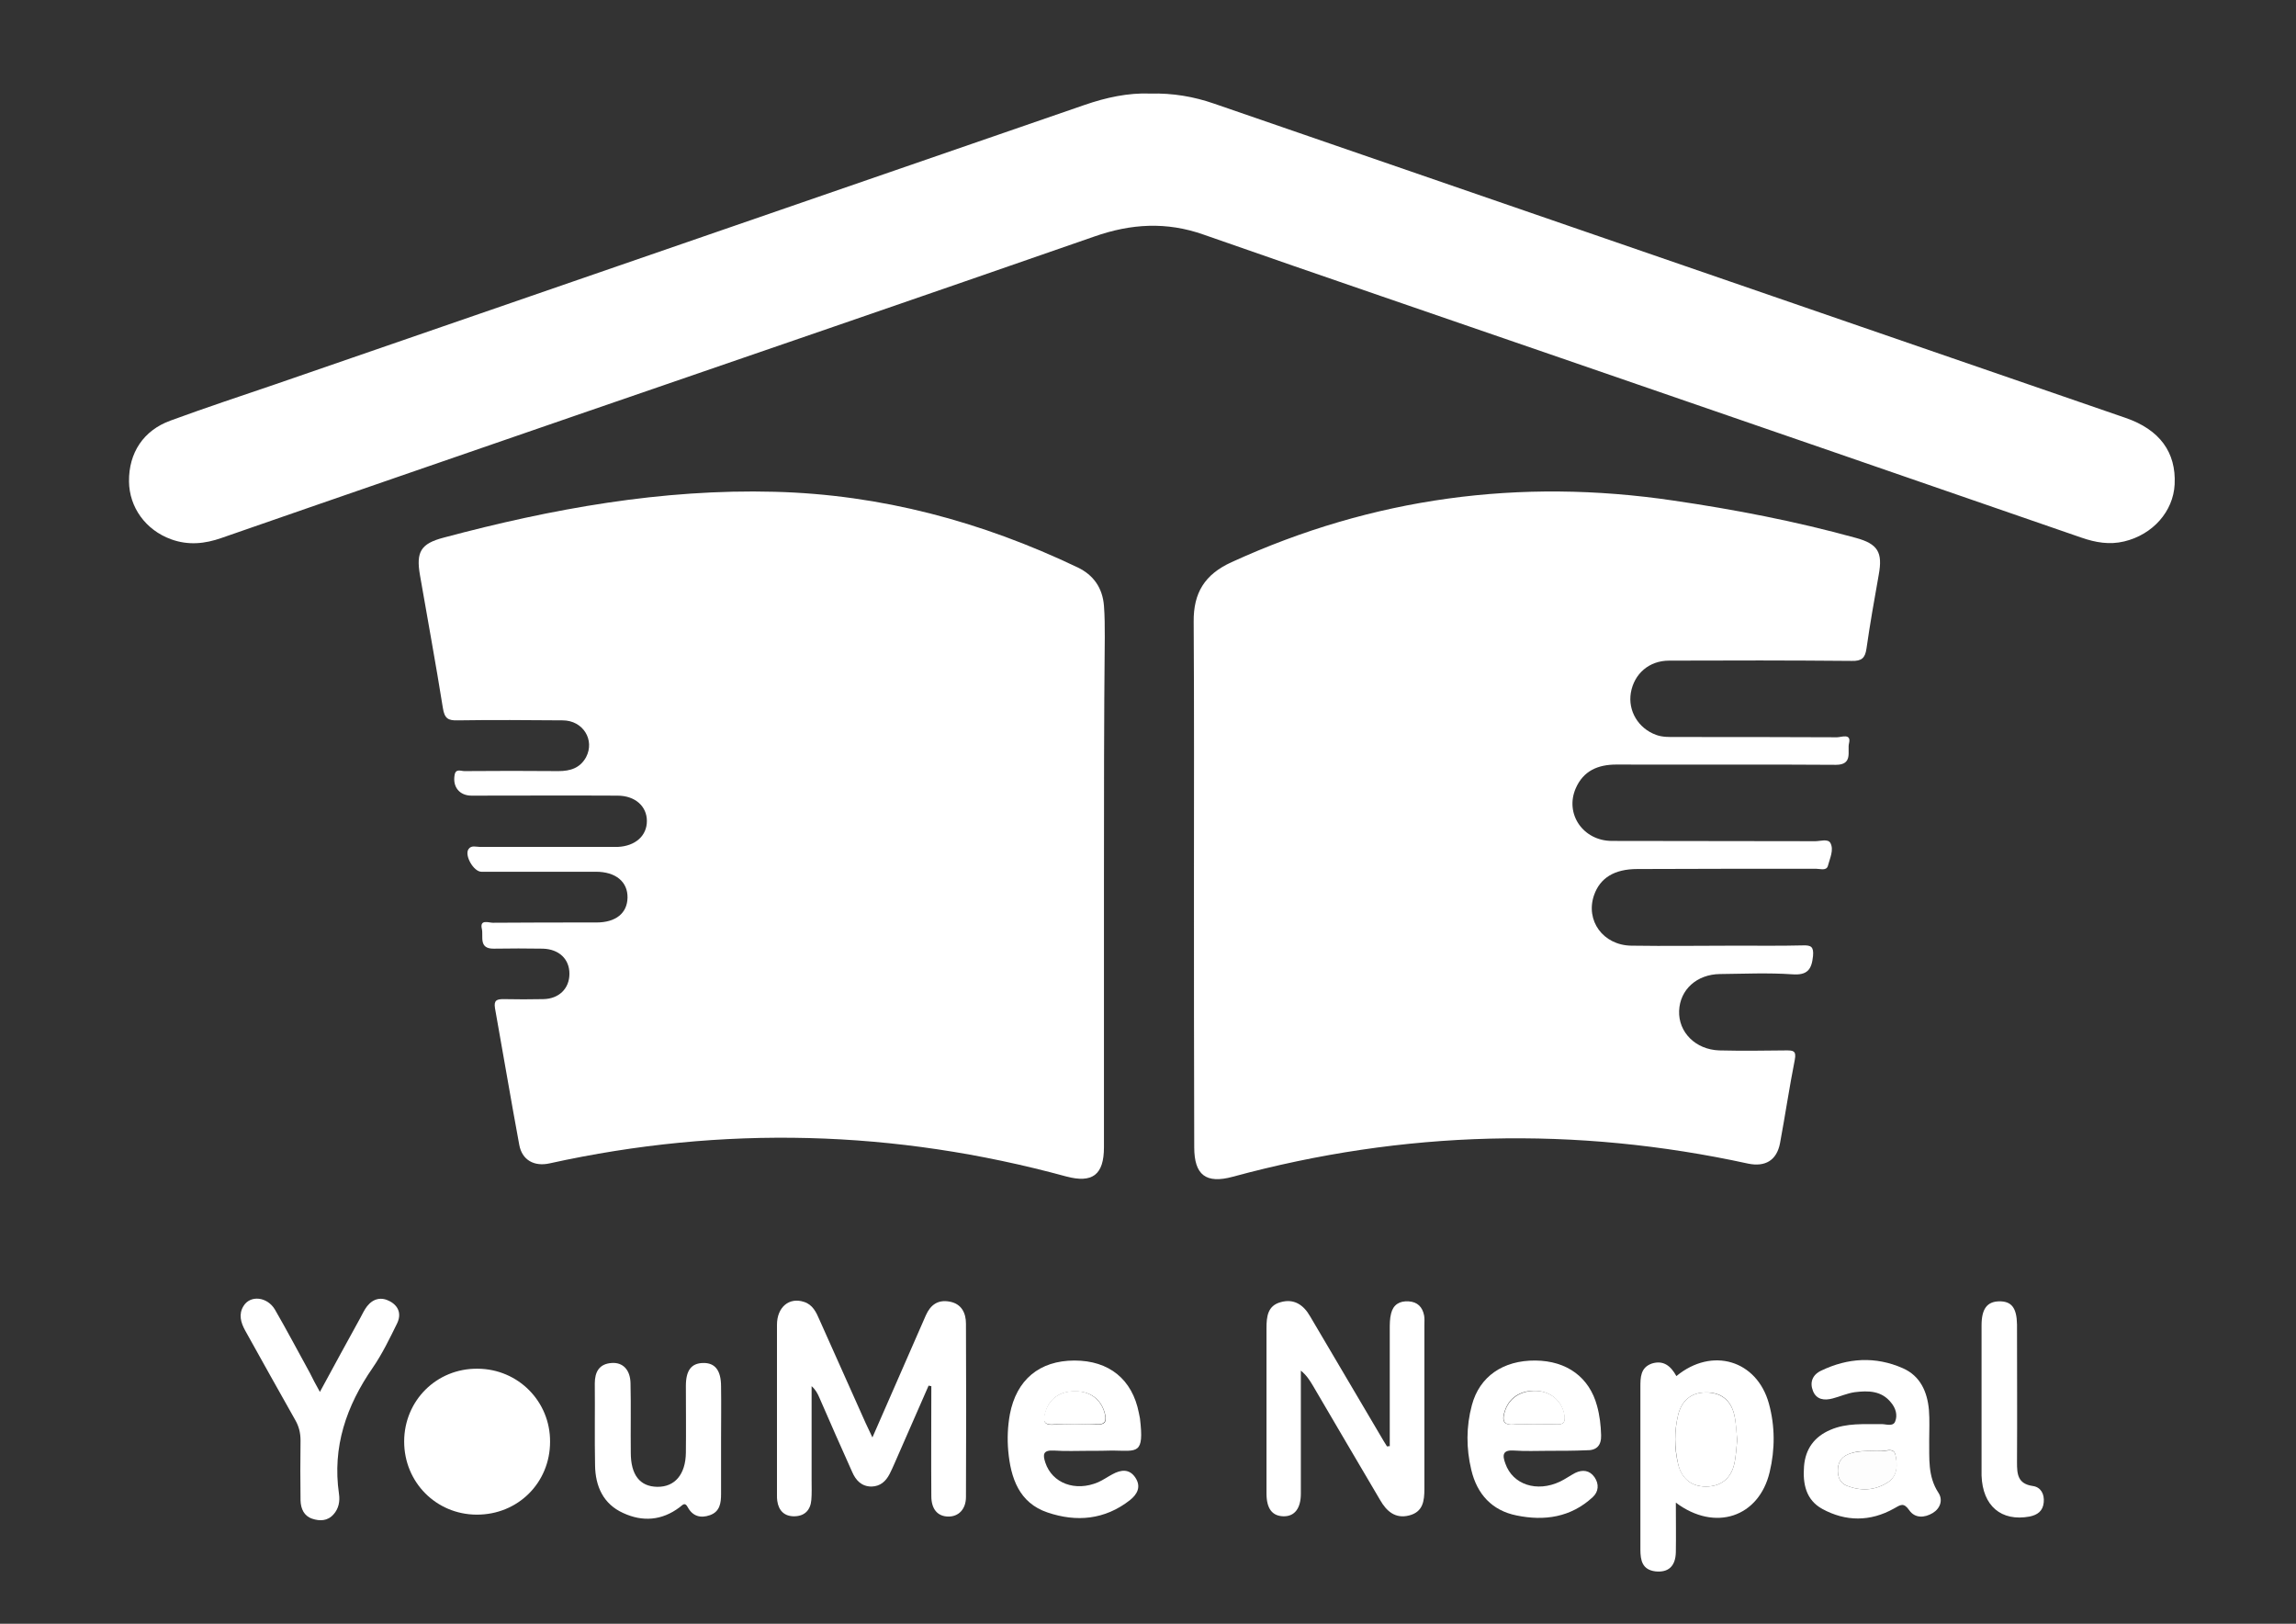 <?xml version="1.0" encoding="utf-8"?>
<!-- Generator: Adobe Illustrator 19.2.1, SVG Export Plug-In . SVG Version: 6.00 Build 0)  -->
<svg version="1.1" id="Layer_1" xmlns="http://www.w3.org/2000/svg" xmlns:xlink="http://www.w3.org/1999/xlink" x="0px" y="0px"
	 viewBox="0 0 841.9 595.3" style="enable-background:new 0 0 841.9 595.3;" xml:space="preserve">
<rect x="0" y="0" width="841.9" height="595.3" fill="#333333" stroke="none"/>
<style type="text/css">
	.st0{fill:#FFFFFF;}
	.st1{fill:#FDFDFD;}
</style>
<g>
	<path class="st0" d="M404.8,323.6c0,32.3,0,64.6,0,97c0,10.1-4.2,13.3-13.9,10.7c-62.7-17.1-125.8-18.8-189.3-4.8
		c-5.7,1.3-10.2-1.2-11.2-6.8c-3.1-16.7-5.9-33.4-8.9-50.1c-0.5-3,0.8-3.3,3.2-3.3c4.8,0.1,9.7,0.1,14.5,0c5.8-0.1,9.6-3.9,9.6-9.3
		c0-5.4-3.8-9-9.7-9.2c-6-0.1-12-0.1-18,0c-5.7,0.1-3.8-4.5-4.4-7.2c-0.9-3.7,2.5-2.3,4-2.3c12.7-0.1,25.3-0.1,38-0.1
		c7.1,0,11.3-3.4,11.4-9.1c0.1-5.8-4.3-9.5-11.6-9.5c-14,0-28,0-42,0c-2.8,0-6.3-6-4.7-8.3c1-1.5,2.8-0.8,4.2-0.8
		c15.7,0,31.3,0,47,0c1.2,0,2.3,0,3.5,0c6.5-0.3,10.7-4.1,10.7-9.5c0-5.4-4.3-9.3-10.8-9.3c-17.8-0.1-35.7,0-53.5,0
		c-4.4,0-7-3.2-6.2-7.6c0.4-2.4,2.3-1.4,3.6-1.4c11.5-0.1,23-0.1,34.5,0c4.3,0,7.9-1.1,10.1-5.1c3.3-6.3-1.1-13.5-8.6-13.5
		c-12.8-0.1-25.7-0.2-38.5,0c-3.5,0.1-4.8-0.7-5.4-4.5c-2.6-16.3-5.6-32.5-8.4-48.7c-1.5-8.6,0.3-11.6,8.7-13.8
		c39.7-10.6,80-17.9,121.3-16.8c39,1,75.9,10.9,111.1,27.7c5.9,2.8,9.2,7.6,9.7,14.1c0.3,3.8,0.3,7.7,0.3,11.5
		C404.8,263.7,404.8,293.6,404.8,323.6z"/>
	<path class="st0" d="M437.8,323.9c0-32,0.1-64-0.1-96c-0.1-10.5,4-17.3,13.9-21.8c51.8-23.7,105.7-30.9,161.9-22.6
		c22.6,3.3,44.9,7.6,67,13.7c8.1,2.2,9.9,5.3,8.4,13.5c-1.6,9-3.2,18-4.5,27.1c-0.5,3.4-1.7,4.6-5.4,4.5c-22.3-0.2-44.7-0.2-67-0.1
		c-7.3,0-12.8,4.8-14,11.8c-1.1,6.6,2.7,13,9.2,15.4c2.4,0.9,4.9,0.8,7.4,0.8c19.7,0,39.3,0,59,0.1c1.6,0,5.3-1.6,4.4,2.2
		c-0.7,2.8,1.6,7.9-4.8,7.9c-26.8-0.2-53.6,0-80.5-0.1c-6.8,0-12.1,2.3-14.9,8.7c-4.1,9.4,2.7,19.3,13.3,19.3
		c24.8,0.1,49.7,0,74.5,0.1c1.9,0,4.7-1,5.6,0.7c1.3,2.5-0.2,5.5-0.9,8.2c-0.5,2.1-2.8,1.2-4.4,1.2c-21.8,0-43.7,0-65.5,0.1
		c-8.5,0-13.7,3.3-15.9,9.6c-3.2,9.3,3.3,18.3,13.6,18.5c12.8,0.2,25.7,0,38.5,0c8.2,0,16.3,0.1,24.5-0.1c3-0.1,4,0.5,3.7,3.9
		c-0.5,5-2.1,7.1-7.6,6.7c-8.8-0.6-17.7-0.2-26.5-0.1c-8.5,0.1-14.7,5.7-15,13.5c-0.3,7.8,6,14.2,14.7,14.5c8.2,0.2,16.3,0.1,24.5,0
		c2.5,0,3.9,0,3.2,3.5c-2,10.1-3.5,20.3-5.4,30.5c-1.2,6.3-5.4,8.8-11.7,7.5c-63.3-13.8-126.3-12.2-188.9,4.8
		c-9.9,2.7-14.2-0.6-14.2-10.8C437.8,388.2,437.8,356.1,437.8,323.9z"/>
	<path class="st0" d="M421.7,34.3c8.4-0.2,16,1.1,23.5,3.7C556.6,76.4,668,114.8,779.4,153.2c12.5,4.3,18.6,12.6,18,24.4
		c-0.5,9.9-8,18.4-18.5,20.9c-5.4,1.3-10.5,0.4-15.7-1.4c-63.6-22-127.1-43.9-190.7-65.8c-43.7-15.1-87.5-30-131.2-45.3
		c-13.6-4.8-26.6-4-40,0.7c-63.5,22.1-127.1,43.9-190.7,65.8c-43.1,14.9-86.2,29.7-129.3,44.7c-6.2,2.2-12.3,2.8-18.6,0.5
		c-9.3-3.4-15.3-11.7-15.4-21.2c-0.1-10.5,5.3-18.7,15.2-22.3c12.8-4.7,25.8-9,38.7-13.4c98.8-34.1,197.6-68.2,296.4-102.3
		C405.7,35.7,413.7,34,421.7,34.3z"/>
	<path class="st0" d="M340.5,508c-4.1,9.4-8.3,18.9-12.4,28.3c-0.6,1.4-1.2,2.7-1.9,4.1c-1.4,2.7-3.4,4.5-6.6,4.6
		c-3.7,0-5.8-2.3-7.1-5.3c-4.1-9.1-8.1-18.2-12.1-27.4c-0.6-1.4-1.4-2.9-2.8-4.1c0,11.6,0,23.1,0,34.7c0,2.3,0.1,4.7-0.1,7
		c-0.3,3.7-2.4,5.9-6.1,6c-3.7,0.1-5.9-2-6.4-5.7c-0.1-0.7-0.1-1.3-0.1-2c0-20.8,0-41.6,0-62.5c0-6.5,4.5-10.2,9.9-8.4
		c3.2,1,4.5,3.8,5.7,6.6c5.6,12.6,11.3,25.2,16.9,37.8c0.7,1.5,1.4,3,2.5,5.3c4.4-10.1,8.5-19.5,12.6-28.8c2.3-5.3,4.7-10.7,7-16
		c1.7-3.8,4.4-5.8,8.7-5c4.4,0.8,6,4.2,6,8.1c0.1,21.2,0.1,42.3,0,63.5c0,4.6-2.8,7.3-6.6,7.2c-3.8-0.1-6.1-2.7-6.1-7.5
		c-0.1-13.4,0-26.8,0-40.3C341.1,508.1,340.8,508.1,340.5,508z"/>
	<path class="st0" d="M509.6,530.2c0-14.3,0-28.5,0-42.8c0-2,0-4,0.5-5.9c0.8-3.2,3.1-4.6,6.4-4.4c3.3,0.2,5.1,2.1,5.7,5.2
		c0.2,1.1,0.1,2.3,0.1,3.5c0,20,0,40,0,60c0,4.5-0.5,8.5-5.6,9.8c-5.1,1.3-8.3-1.6-10.6-5.6c-8.3-14-16.5-28.1-24.8-42.2
		c-1.1-1.8-2.2-3.6-4.3-5.3c0,2.9,0,5.7,0,8.6c0,12.2,0,24.3,0,36.5c0,5.4-2.3,8.4-6.4,8.3c-4.1-0.1-6.2-2.8-6.2-8.4
		c0-20.2,0-40.3,0-60.5c0-4.3,0.4-8.3,5.2-9.6c4.9-1.4,8.4,1,10.8,5.2c9,15.2,17.9,30.4,26.9,45.6c0.4,0.7,0.9,1.4,1.3,2.1
		C508.9,530.2,509.3,530.2,509.6,530.2z"/>
	<path class="st0" d="M174.7,555.3c-14.8-0.1-26.5-11.9-26.5-26.8c0-15,11.9-26.9,27-26.7c14.8,0.1,26.6,12,26.5,26.8
		C201.7,543.6,189.9,555.4,174.7,555.3z"/>
	<path class="st0" d="M614.7,504.5c13.1-10.8,29.5-5.8,33.9,10c2.3,8.3,2.3,16.9,0.3,25.2c-3.9,16.5-20,22-34.4,11.2
		c0,6.4,0.1,12.3,0,18.1c-0.1,5.2-2.7,7.6-7.5,7.1c-4.8-0.6-5.5-4-5.5-8c0-16.2,0-32.3,0-48.5c0-3.7,0-7.3,0-11c0-3.6,0-7.2,4.2-8.7
		C609.9,498.6,612.6,500.7,614.7,504.5z M637,527.8c-0.4-3.3-0.4-6.3-1.1-9.2c-1.3-5.5-5-8.2-10.4-8.1c-5.3,0-8.9,2.9-10.2,8.4
		c-1.4,5.9-1.4,11.9,0,17.7c1.3,5.5,4.9,8.4,10.2,8.4c5.3,0,9.1-2.7,10.4-8.2C636.6,533.8,636.7,530.6,637,527.8z"/>
	<path class="st0" d="M567.7,531.9c-4.2,0-8.3,0.2-12.5-0.1c-4.2-0.3-4.4,1.6-3.2,4.8c2.7,7.7,11.5,10.6,20,6.6
		c1.9-0.9,3.7-2.2,5.6-3.2c2.7-1.3,5.3-1,7.1,1.6c1.7,2.5,1.5,5.3-0.7,7.3c-8,7.4-17.7,8.8-27.9,6.7c-9-1.8-14.5-7.8-16.6-16.7
		c-1.9-7.9-1.9-15.9,0.2-23.7c2.8-10.6,11.5-16.5,23.3-16.4c11.6,0.1,19.8,6.2,22.6,16.6c1,3.6,1.4,7.2,1.5,10.8
		c0.1,3.7-1.6,5.6-5.4,5.5C577,531.9,572.3,531.9,567.7,531.9z M562,522.2c3,0,6-0.1,8.9,0c2.5,0.1,3.1-0.9,2.7-3.3
		c-0.7-4.7-4.3-8.3-9.3-8.9c-5.9-0.7-10.6,1.9-12.4,6.9c-1.2,3.4-1.2,5.9,3.6,5.3C557.7,522,559.8,522.2,562,522.2z"/>
	<path class="st0" d="M399.4,531.9c-4.3,0-8.7,0.2-13-0.1c-3.9-0.2-4.1,1.4-3.1,4.4c2.5,7.6,11,10.8,19.4,7.2c1.8-0.8,3.5-2,5.2-2.9
		c3.1-1.7,6.2-2.1,8.4,1.2c2.2,3.3,0.8,6.1-2,8.3c-9.2,7.2-19.6,8.1-30.2,4.5c-10.4-3.5-13.5-12.6-14.4-22.6
		c-0.4-4.5-0.2-9,0.6-13.4c2.4-12.6,10.8-19.7,23.7-19.7c12.7,0,21.2,6.9,23.6,19.2c0.1,0.7,0.3,1.3,0.4,2
		c1.6,13.4-0.9,11.9-10.1,11.8C405.1,531.9,402.3,531.9,399.4,531.9z M394.1,522.2c2.7,0,5.3-0.2,8,0c3.6,0.3,3.7-1.5,3-4.2
		c-1.4-5-5.2-7.9-10.7-7.9c-5.7-0.1-9.5,2.6-11,7.5c-1,3.2-0.9,5.1,3.3,4.7C389.1,522,391.6,522.2,394.1,522.2z"/>
	<path class="st0" d="M707.4,528c0.1,6.6-0.6,13.2,3.4,19.3c1.7,2.6,0.7,5.7-2.1,7.4c-3,1.8-6.5,2-8.6-1c-2.1-3-3.2-2-5.7-0.6
		c-8.6,4.8-17.6,4.8-26.2,0.1c-6-3.3-7.2-9.2-6.7-15.6c0.5-6.4,3.8-10.9,9.7-13.4c6-2.6,12.4-2,18.7-2.1c1.7,0,4.2,1,5-0.9
		c1-2.4,0.2-5-1.5-7c-3.5-4.4-8.4-4.4-13.3-3.8c-2.8,0.4-5.4,1.6-8.1,2.3c-3,0.8-5.9,0.5-7.2-2.7c-1.3-3.2-0.2-6,3-7.5
		c9.8-4.7,19.9-5.3,29.9-0.9c6.4,2.8,9,8.6,9.6,15.3C707.6,520.7,707.4,524.4,707.4,528z M687.4,531.9c-3.3,0.1-6.7-0.1-9.8,1.3
		c-2.6,1.1-3.7,3.2-3.7,5.9c0,2.5,0.9,4.7,3.3,5.6c5.1,2,10.1,1.8,14.8-1.1c3.9-2.4,3.8-6.7,3-10.3c-0.7-3-4-0.9-6.1-1.4
		C688.4,531.8,687.9,531.9,687.4,531.9z"/>
	<path class="st0" d="M117.3,510.3c5.2-9.6,10-18.4,14.8-27.1c0.8-1.5,1.5-3,2.5-4.3c2.3-2.9,5.3-3.5,8.4-1.8
		c3.3,1.8,4.2,4.8,2.6,8.1c-2.7,5.5-5.4,11.1-8.9,16.2c-9.7,14-14.9,29.1-12.4,46.3c0.4,2.7-0.1,5.4-2,7.5c-2.2,2.5-5.1,2.5-7.8,1.6
		c-3-1-4.2-3.6-4.3-6.7c-0.1-7.3-0.1-14.7,0-22c0-2.8-0.6-5.2-2-7.6c-6.2-10.9-12.2-21.8-18.3-32.7c-1.6-2.9-2.5-6-0.6-9
		c2.5-4.1,8.7-3.4,11.5,1.3c4.4,7.6,8.5,15.4,12.8,23.2C114.6,505.4,115.7,507.4,117.3,510.3z"/>
	<path class="st0" d="M264.4,527.7c0,6.7,0,13.3,0,20c0,3.3-0.4,6.5-4.1,7.8c-3.4,1.2-6.3,0.4-8.1-2.9c-1.1-2.1-1.9-0.8-3,0
		c-6.5,4.9-13.6,5.4-20.7,2.1c-7.3-3.3-10.2-9.8-10.3-17.5c-0.2-10,0-20-0.1-30c0-4.2,1.6-7.2,6.2-7.5c4.1-0.3,6.8,2.5,6.9,7.4
		c0.2,8.5,0,17,0.1,25.5c0,8.1,3.3,12.4,9.7,12.5c6.4,0.1,10.4-4.5,10.5-12.5c0.1-8.2,0-16.3,0-24.5c0-5.7,2-8.3,6.3-8.4
		c4.4-0.1,6.6,2.7,6.6,8.6C264.5,514.7,264.4,521.2,264.4,527.7z"/>
	<path class="st0" d="M726.6,512.9c0-9,0-18,0-27c0-6,2-8.7,6.4-8.8c4.6-0.1,6.5,2.4,6.6,8.5c0,16.8,0.1,33.7,0,50.5
		c0,4.3,0.2,7.9,5.8,8.7c2.9,0.4,4.3,2.9,4,6c-0.3,3.2-2.3,4.6-5.2,5.2c-10.4,1.9-17.2-3.9-17.6-15c0-0.3,0-0.7,0-1
		C726.6,530.9,726.6,521.9,726.6,512.9z"/>
	<path class="st0" d="M637,527.8c-0.3,2.8-0.4,6-1.1,9c-1.3,5.5-5.1,8.2-10.4,8.2c-5.3,0-9-2.9-10.2-8.4c-1.3-5.9-1.4-11.9,0-17.7
		c1.3-5.5,4.9-8.4,10.2-8.4c5.4,0,9.1,2.7,10.4,8.1C636.6,521.5,636.7,524.5,637,527.8z"/>
	<path class="st0" d="M562,522.2c-2.2,0-4.3-0.2-6.4,0c-4.8,0.6-4.8-1.9-3.6-5.3c1.8-4.9,6.5-7.5,12.4-6.9c5,0.6,8.6,4.2,9.3,8.9
		c0.3,2.3-0.2,3.4-2.7,3.3C568,522.1,565,522.2,562,522.2z"/>
	<path class="st0" d="M394.1,522.2c-2.5,0-5-0.2-7.5,0c-4.2,0.4-4.3-1.6-3.3-4.7c1.6-4.9,5.4-7.5,11-7.5c5.5,0.1,9.3,3,10.7,7.9
		c0.7,2.7,0.6,4.5-3,4.2C399.4,522,396.7,522.2,394.1,522.2z"/>
	<path class="st1" d="M687.4,531.9c0.5,0,1-0.1,1.5,0c2.1,0.6,5.4-1.5,6.1,1.4c0.9,3.6,1,7.9-3,10.3c-4.7,2.9-9.7,3.1-14.8,1.1
		c-2.5-1-3.3-3.2-3.3-5.6c0-2.7,1.1-4.8,3.7-5.9C680.7,531.9,684.1,532,687.4,531.9z"/>
</g>
</svg>
